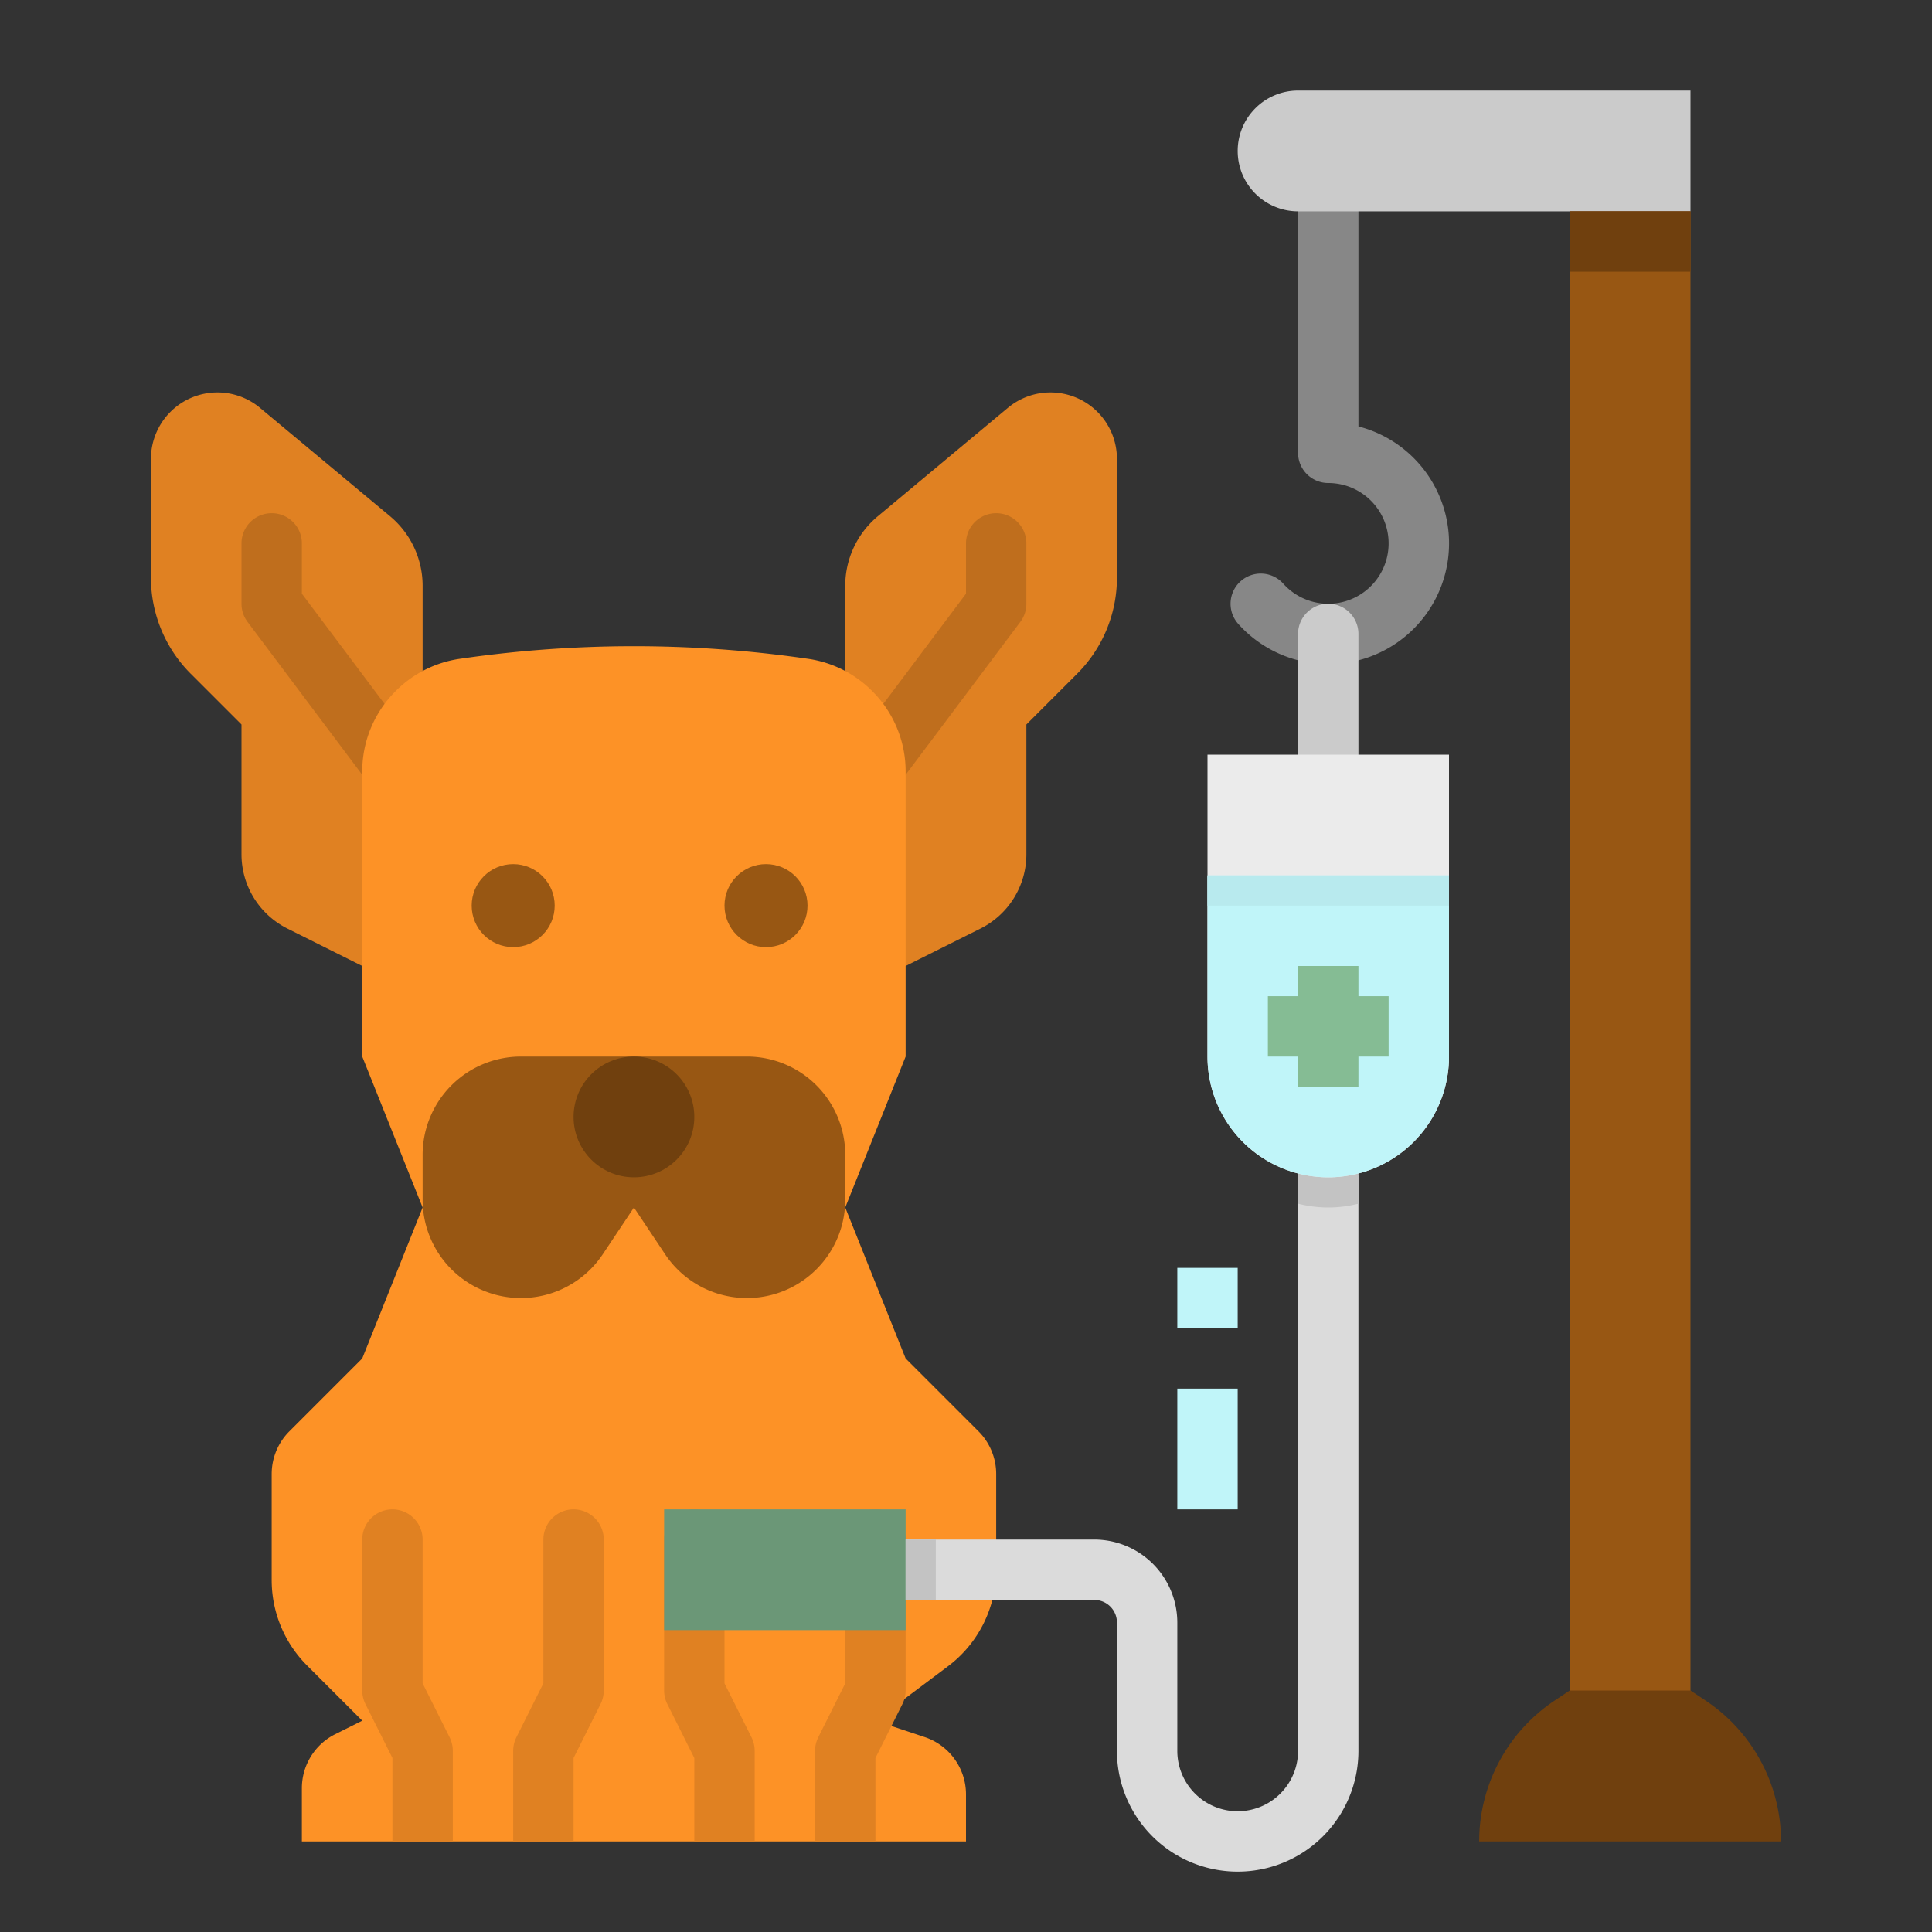 <svg height="512" viewBox="0 0 512 512" width="512" xmlns="http://www.w3.org/2000/svg"><rect x="0" y="0" width="512" height="512" fill="#333333" stroke="none"/><path d="m224 176v-20.759a24 24 0 0 1 8.636-18.437l34.463-28.72a17.62 17.62 0 0 1 11.28-4.084 17.62 17.62 0 0 1 17.621 17.62v31.468a36 36 0 0 1 -10.544 25.456l-13.456 13.456v34.4a22 22 0 0 1 -12.161 19.678l-19.839 9.922h-16z" fill="#e08122"/><path d="m112 176v-20.759a24 24 0 0 0 -8.636-18.437l-34.464-28.72a17.62 17.62 0 0 0 -11.279-4.084 17.62 17.62 0 0 0 -17.621 17.62v31.468a36 36 0 0 0 10.544 25.456l13.456 13.456v34.4a22 22 0 0 0 12.161 19.678l19.839 9.922h16z" fill="#e08122"/><path d="m231.994 210.667a8 8 0 0 1 -6.394-12.8l30.4-40.534v-13.333a8 8 0 0 1 16 0v16a8 8 0 0 1 -1.6 4.8l-32 42.666a7.986 7.986 0 0 1 -6.406 3.201z" fill="#bf6e1d"/><path d="m104.006 210.667a7.988 7.988 0 0 1 -6.406-3.2l-32-42.667a8 8 0 0 1 -1.6-4.8v-16a8 8 0 0 1 16 0v13.333l30.4 40.534a8 8 0 0 1 -6.394 12.8z" fill="#bf6e1d"/><path d="m239.68 450.24-7.68 5.76 4.24 1.41 8.82 2.94a16.014 16.014 0 0 1 10.94 15.18v12.47h-176v-14.11a16 16 0 0 1 8.84-14.31l7.16-3.58-14.63-14.63a32 32 0 0 1 -9.37-22.62v-28.12a16.008 16.008 0 0 1 4.69-11.32l19.31-19.31 16-40h112l16 40 19.31 19.31a16.008 16.008 0 0 1 4.69 11.32v25.37a31.992 31.992 0 0 1 -12.8 25.6z" fill="#fd9226"/><path d="m224 320h-112l-16-40v-75.574a30 30 0 0 1 8.787-21.213l.142-.142a30 30 0 0 1 16.97-8.485l.846-.121a320.018 320.018 0 0 1 90.51 0l.846.121a30 30 0 0 1 16.97 8.485l.142.142a30 30 0 0 1 8.787 21.213v75.574z" fill="#fd9226"/><path d="m197.945 344a26.055 26.055 0 0 1 -21.679-11.6l-8.266-12.4-8.265 12.4a26.055 26.055 0 0 1 -21.679 11.6 26.055 26.055 0 0 1 -26.056-26.055v-11.89a26.055 26.055 0 0 1 26.055-26.055h59.89a26.055 26.055 0 0 1 26.055 26.055v11.89a26.055 26.055 0 0 1 -26.055 26.055z" fill="#985713"/><g fill="#e08122"><path d="m120 464v24h-16v-22.11l-7.16-14.31a8.081 8.081 0 0 1 -.84-3.58v-40a8 8 0 0 1 16 0v38.11l7.16 14.31a8.081 8.081 0 0 1 .84 3.58z"/><path d="m160 408v40a8.081 8.081 0 0 1 -.84 3.58l-7.16 14.31v22.11h-16v-24a8.081 8.081 0 0 1 .84-3.58l7.16-14.31v-38.11a8 8 0 0 1 16 0z"/><path d="m240 408v40a8.125 8.125 0 0 1 -.84 3.58l-2.92 5.83-4.24 8.48v22.11h-16v-24a8.081 8.081 0 0 1 .84-3.58l7.16-14.31v-38.11a8 8 0 0 1 16 0z"/><path d="m200 464v24h-16v-22.11l-7.16-14.31a8.081 8.081 0 0 1 -.84-3.58v-40a8 8 0 0 1 16 0v38.11l7.16 14.31a8.081 8.081 0 0 1 .84 3.58z"/></g><circle cx="168" cy="296" fill="#70400e" r="16"/><circle cx="136" cy="240" fill="#985713" r="11"/><circle cx="203" cy="240" fill="#985713" r="11"/><path d="m360 312v152a32 32 0 0 1 -64 0v-34a6 6 0 0 0 -6-6h-58a8 8 0 0 1 0-16h58a22.026 22.026 0 0 1 22 22v34a16 16 0 0 0 32 0v-152a8 8 0 0 1 16 0z" fill="#dbdbdb"/><path d="m352 176a32.048 32.048 0 0 1 -23.85-10.664 8 8 0 0 1 11.922-10.671 16 16 0 1 0 11.928-26.665 8 8 0 0 1 -8-8v-72a8 8 0 0 1 16 0v65.012a32 32 0 0 1 -8 62.988z" fill="#878787"/><path d="m448 56h-104a16 16 0 0 1 -16-16 16 16 0 0 1 16-16h104z" fill="#cbcbcb"/><path d="m416 56h32v400h-32z" fill="#985713"/><path d="m472 488h-80a44.846 44.846 0 0 1 19.969-37.313l4.031-2.687h32l4.031 2.687a44.846 44.846 0 0 1 19.969 37.313z" fill="#70400e"/><path d="m312 336h16v16h-16z" fill="#c0f5f9"/><path d="m312 368h16v32h-16z" fill="#c0f5f9"/><path d="m176 400h64v32h-64z" fill="#6b9777"/><path d="m352 208a8 8 0 0 1 -8-8v-32a8 8 0 0 1 16 0v32a8 8 0 0 1 -8 8z" fill="#cbcbcb"/><path d="m360 312v6.99a32.188 32.188 0 0 1 -16 0v-6.99a8 8 0 0 1 16 0z" fill="#c3c3c3"/><path d="m416 56h32v16h-32z" fill="#70400e"/><path d="m240 408h8v16h-8z" fill="#c3c3c3"/><path d="m320 200h64a0 0 0 0 1 0 0v80a32 32 0 0 1 -32 32 32 32 0 0 1 -32-32v-80a0 0 0 0 1 0 0z" fill="#ebebeb"/><path d="m352 312a32 32 0 0 1 -32-32v-48h64v48a32 32 0 0 1 -32 32z" fill="#c0f5f9"/><path d="m368 264h-8v-8h-16v8h-8v16h8v8h16v-8h8z" fill="#85bc94"/><path d="m320 232h64v8h-64z" fill="#b8eaee"/></svg>